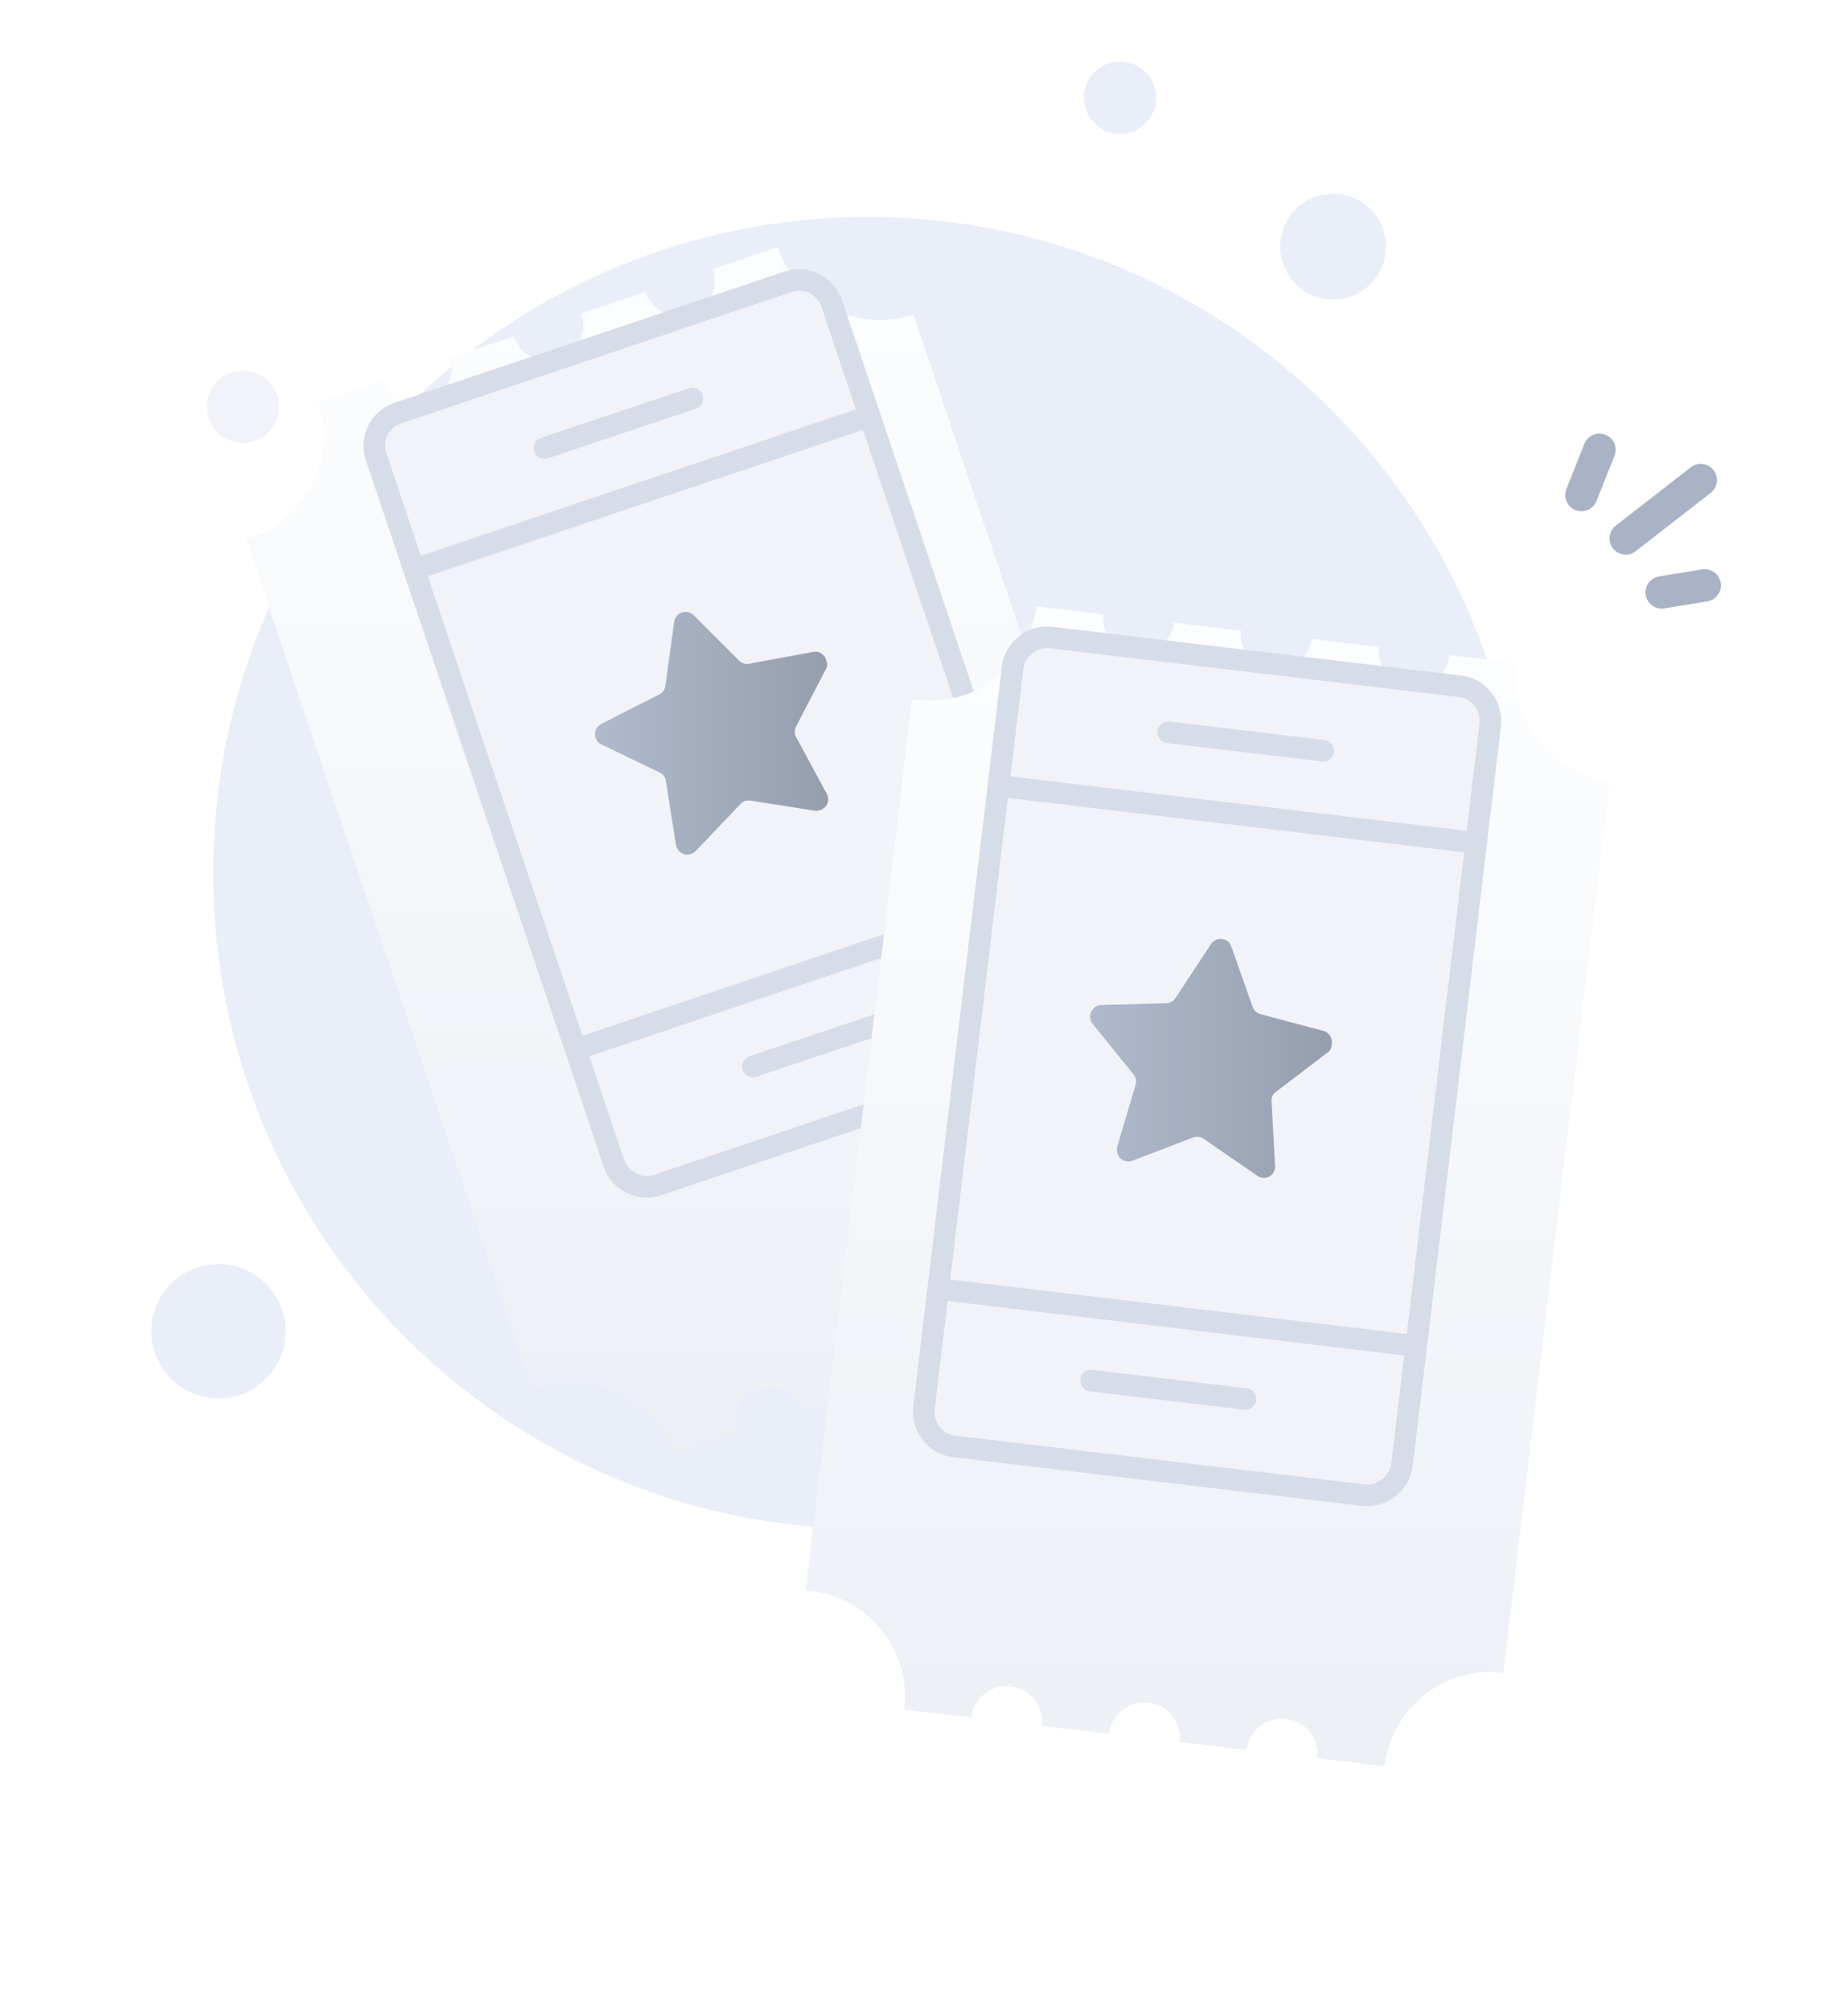 <svg width="171" height="186" viewBox="0 0 171 186" fill="none" xmlns="http://www.w3.org/2000/svg">
<path d="M80.31 141.474C113.766 141.474 140.89 114.35 140.89 80.774C140.89 47.199 113.647 20.075 80.31 20.075C46.854 20.075 19.73 47.199 19.73 80.774C19.73 114.35 46.854 141.474 80.31 141.474Z" fill="#EAEEF9"/>
<path d="M123.359 27.717C126.065 27.717 128.258 25.524 128.258 22.818C128.258 20.113 126.065 17.919 123.359 17.919C120.653 17.919 118.46 20.113 118.46 22.818C118.46 25.524 120.653 27.717 123.359 27.717Z" fill="#EAEEF9"/>
<path d="M103.639 12.384C105.486 12.384 106.984 10.886 106.984 9.039C106.984 7.191 105.486 5.693 103.639 5.693C101.791 5.693 100.293 7.191 100.293 9.039C100.293 10.886 101.791 12.384 103.639 12.384Z" fill="#EAEEF9"/>
<path d="M22.478 40.985C24.326 40.985 25.824 39.488 25.824 37.64C25.824 35.792 24.326 34.294 22.478 34.294C20.631 34.294 19.133 35.792 19.133 37.64C19.133 39.488 20.631 40.985 22.478 40.985Z" fill="#F1F3F9"/>
<path d="M20.213 129.392C23.645 129.392 26.427 126.611 26.427 123.179C26.427 119.748 23.645 116.966 20.213 116.966C16.782 116.966 14 119.748 14 123.179C14 126.611 16.782 129.392 20.213 129.392Z" fill="#EAEEF9"/>
<g filter="url(#filter0_d_656_12709)">
<path d="M104.775 109.359L98.849 111.347C98.281 109.602 96.414 108.709 94.669 109.277C92.924 109.846 91.99 111.713 92.599 113.458L86.633 115.446C86.065 113.701 84.198 112.768 82.453 113.377C80.707 113.945 79.814 115.812 80.383 117.557L74.417 119.546C73.97 118.206 72.753 117.354 71.413 117.313C71.048 117.313 70.642 117.354 70.236 117.476C68.491 118.044 67.558 119.911 68.166 121.656L62.241 123.645C60.496 118.45 54.895 115.649 49.7 117.395C49.538 117.435 49.416 117.516 49.254 117.557L22.751 38.861C22.913 38.821 23.076 38.78 23.197 38.739C28.392 36.994 31.193 31.353 29.448 26.198L35.373 24.21C35.941 25.955 37.808 26.888 39.553 26.279C41.299 25.711 42.192 23.844 41.623 22.099L47.549 20.11C48.117 21.856 50.025 22.789 51.729 22.18C53.474 21.612 54.408 19.745 53.799 18L59.725 16.011C60.293 17.756 62.16 18.649 63.905 18.081C65.65 17.513 66.543 15.646 65.975 13.901L71.981 11.872C73.727 17.067 79.328 19.826 84.522 18.081L94.466 47.628L111.025 96.818C105.83 98.563 103.03 104.164 104.775 109.359Z" fill="url(#paint0_linear_656_12709)"/>
</g>
<path d="M96.942 97.507L60.861 109.643C59.197 110.211 57.371 109.318 56.803 107.613L34.805 42.27C34.237 40.606 35.13 38.78 36.834 38.212L72.915 26.077C74.579 25.508 76.406 26.401 76.974 28.106L98.971 93.449C99.539 95.113 98.606 96.939 96.942 97.507Z" fill="#F1F3F9" stroke="#D6DCE8" stroke-width="2" stroke-miterlimit="10"/>
<path d="M38.295 52.701L80.504 38.496" stroke="#D6DCE8" stroke-width="2" stroke-miterlimit="10" stroke-linejoin="round"/>
<path d="M50.39 41.459L64.067 36.873" stroke="#D6DCE8" stroke-width="2" stroke-miterlimit="10" stroke-linecap="round" stroke-linejoin="round"/>
<path d="M53.272 97.102L95.44 82.897" stroke="#D6DCE8" stroke-width="2" stroke-miterlimit="10" stroke-linejoin="round"/>
<path d="M76.427 61.9L73.667 67.217C73.505 67.542 73.505 67.907 73.667 68.191L76.508 73.467C76.792 73.995 76.589 74.604 76.061 74.888C75.859 75.01 75.615 75.05 75.372 75.01L69.446 74.076C69.081 74.035 68.756 74.117 68.513 74.401L64.373 78.743C63.967 79.149 63.318 79.19 62.871 78.784C62.709 78.622 62.587 78.419 62.547 78.175L61.613 72.25C61.572 71.925 61.329 71.6 61.045 71.478L55.647 68.881C55.119 68.638 54.916 67.988 55.16 67.46C55.241 67.258 55.444 67.095 55.647 66.974L61.004 64.254C61.329 64.092 61.532 63.808 61.572 63.443L62.384 57.517C62.465 56.949 62.993 56.543 63.561 56.624C63.805 56.665 64.008 56.746 64.17 56.908L68.391 61.129C68.634 61.373 69 61.494 69.324 61.413L75.25 60.317C75.818 60.196 76.386 60.602 76.467 61.17C76.589 61.454 76.549 61.697 76.427 61.9Z" fill="url(#paint1_linear_656_12709)"/>
<path d="M69.668 98.685L83.305 94.099" stroke="#D6DCE8" stroke-width="2" stroke-miterlimit="10" stroke-linecap="round" stroke-linejoin="round"/>
<g filter="url(#filter1_d_656_12709)">
<path d="M148.973 61.305L139.111 143.775C133.672 143.126 128.761 147.022 128.112 152.42L121.902 151.69C122.105 149.863 120.806 148.24 119.021 148.037C117.194 147.834 115.571 149.133 115.368 150.918L109.158 150.188C109.361 148.361 108.062 146.738 106.277 146.535C104.45 146.332 102.827 147.631 102.624 149.417L96.414 148.686C96.617 146.86 95.319 145.236 93.533 145.033C91.706 144.831 90.083 146.129 89.88 147.915L83.67 147.184C84.32 141.746 80.424 136.835 75.026 136.186C74.863 136.186 74.701 136.145 74.539 136.145L84.401 53.675C84.563 53.715 84.726 53.715 84.888 53.756C90.326 54.406 95.237 50.509 95.887 45.111L102.096 45.842C101.893 47.668 103.192 49.292 104.978 49.495C106.764 49.697 108.428 48.399 108.631 46.613L114.84 47.343C114.637 49.17 115.936 50.793 117.722 50.996C119.548 51.199 121.172 49.9 121.375 48.115L127.584 48.845C127.381 50.672 128.68 52.295 130.466 52.498C132.292 52.701 133.916 51.402 134.118 49.616L140.328 50.347C139.638 55.745 143.534 60.656 148.973 61.305Z" fill="url(#paint2_linear_656_12709)"/>
</g>
<path d="M126.123 138.337L88.297 133.832C86.552 133.629 85.294 132.005 85.497 130.26L93.695 61.792C93.898 60.047 95.521 58.789 97.266 58.992L135.092 63.497C136.838 63.7 138.096 65.323 137.893 67.068L129.735 135.536C129.492 137.282 127.868 138.54 126.123 138.337Z" fill="#F1F3F9" stroke="#D6DCE8" stroke-width="2" stroke-miterlimit="10"/>
<path d="M92.356 72.71L136.554 77.986" stroke="#D6DCE8" stroke-width="2" stroke-miterlimit="10" stroke-linejoin="round"/>
<path d="M108.103 67.758L122.43 69.463" stroke="#D6DCE8" stroke-width="2" stroke-miterlimit="10" stroke-linecap="round" stroke-linejoin="round"/>
<path d="M100.96 127.744L115.246 129.449" stroke="#D6DCE8" stroke-width="2" stroke-miterlimit="10" stroke-linecap="round" stroke-linejoin="round"/>
<path d="M86.795 119.262L130.993 124.538" stroke="#D6DCE8" stroke-width="2" stroke-miterlimit="10" stroke-linejoin="round"/>
<path d="M122.857 97.372L118.068 101.025C117.784 101.228 117.621 101.552 117.662 101.918L117.987 107.884C118.027 108.452 117.581 108.98 116.972 108.98C116.729 108.98 116.526 108.939 116.323 108.777L111.371 105.368C111.087 105.165 110.722 105.124 110.397 105.246L104.796 107.397C104.269 107.6 103.619 107.356 103.416 106.788C103.335 106.585 103.335 106.342 103.376 106.098L105.08 100.375C105.162 100.051 105.121 99.686 104.878 99.401L101.103 94.734C100.738 94.288 100.819 93.638 101.265 93.232C101.428 93.07 101.671 92.989 101.915 92.989L107.921 92.826C108.287 92.826 108.571 92.624 108.774 92.34L112.061 87.347C112.386 86.86 113.035 86.739 113.522 87.023C113.725 87.144 113.847 87.347 113.928 87.55L115.917 93.192C116.039 93.516 116.323 93.76 116.647 93.841L122.451 95.383C123.019 95.546 123.344 96.114 123.222 96.682C123.182 97.047 123.06 97.25 122.857 97.372Z" fill="url(#paint3_linear_656_12709)"/>
<path d="M146.335 45.801L147.999 41.621" stroke="#AAB2C5" stroke-width="3" stroke-miterlimit="10" stroke-linecap="round"/>
<path d="M150.434 49.819L157.374 44.421" stroke="#AAB2C5" stroke-width="3" stroke-miterlimit="10" stroke-linecap="round"/>
<path d="M153.762 54.812L157.74 54.162" stroke="#AAB2C5" stroke-width="3" stroke-miterlimit="10" stroke-linecap="round"/>
<defs>
<filter id="filter0_d_656_12709" x="0.751" y="0.872" width="132.274" height="155.773" filterUnits="userSpaceOnUse" color-interpolation-filters="sRGB">
<feFlood flood-opacity="0" result="BackgroundImageFix"/>
<feColorMatrix in="SourceAlpha" type="matrix" values="0 0 0 0 0 0 0 0 0 0 0 0 0 0 0 0 0 0 127 0" result="hardAlpha"/>
<feOffset dy="11"/>
<feGaussianBlur stdDeviation="11"/>
<feColorMatrix type="matrix" values="0 0 0 0 0.398 0 0 0 0 0.477 0 0 0 0 0.575 0 0 0 0.27 0"/>
<feBlend mode="normal" in2="BackgroundImageFix" result="effect1_dropShadow_656_12709"/>
<feBlend mode="normal" in="SourceGraphic" in2="effect1_dropShadow_656_12709" result="shape"/>
</filter>
<filter id="filter1_d_656_12709" x="52.539" y="34.111" width="118.434" height="151.309" filterUnits="userSpaceOnUse" color-interpolation-filters="sRGB">
<feFlood flood-opacity="0" result="BackgroundImageFix"/>
<feColorMatrix in="SourceAlpha" type="matrix" values="0 0 0 0 0 0 0 0 0 0 0 0 0 0 0 0 0 0 127 0" result="hardAlpha"/>
<feOffset dy="11"/>
<feGaussianBlur stdDeviation="11"/>
<feColorMatrix type="matrix" values="0 0 0 0 0.398 0 0 0 0 0.477 0 0 0 0 0.575 0 0 0 0.27 0"/>
<feBlend mode="normal" in2="BackgroundImageFix" result="effect1_dropShadow_656_12709"/>
<feBlend mode="normal" in="SourceGraphic" in2="effect1_dropShadow_656_12709" result="shape"/>
</filter>
<linearGradient id="paint0_linear_656_12709" x1="66.859" y1="9.286" x2="66.859" y2="124.85" gradientUnits="userSpaceOnUse">
<stop stop-color="#FDFEFF"/>
<stop offset="0.996" stop-color="#ECF0F5"/>
</linearGradient>
<linearGradient id="paint1_linear_656_12709" x1="55.048" y1="67.844" x2="76.641" y2="67.844" gradientUnits="userSpaceOnUse">
<stop stop-color="#B0BACC"/>
<stop offset="1" stop-color="#969EAE"/>
</linearGradient>
<linearGradient id="paint2_linear_656_12709" x1="111.731" y1="42.629" x2="111.731" y2="153.577" gradientUnits="userSpaceOnUse">
<stop stop-color="#FDFEFF"/>
<stop offset="0.996" stop-color="#ECF0F5"/>
</linearGradient>
<linearGradient id="paint3_linear_656_12709" x1="100.863" y1="97.928" x2="123.252" y2="97.928" gradientUnits="userSpaceOnUse">
<stop stop-color="#B0BACC"/>
<stop offset="1" stop-color="#969EAE"/>
</linearGradient>
</defs>
</svg>
